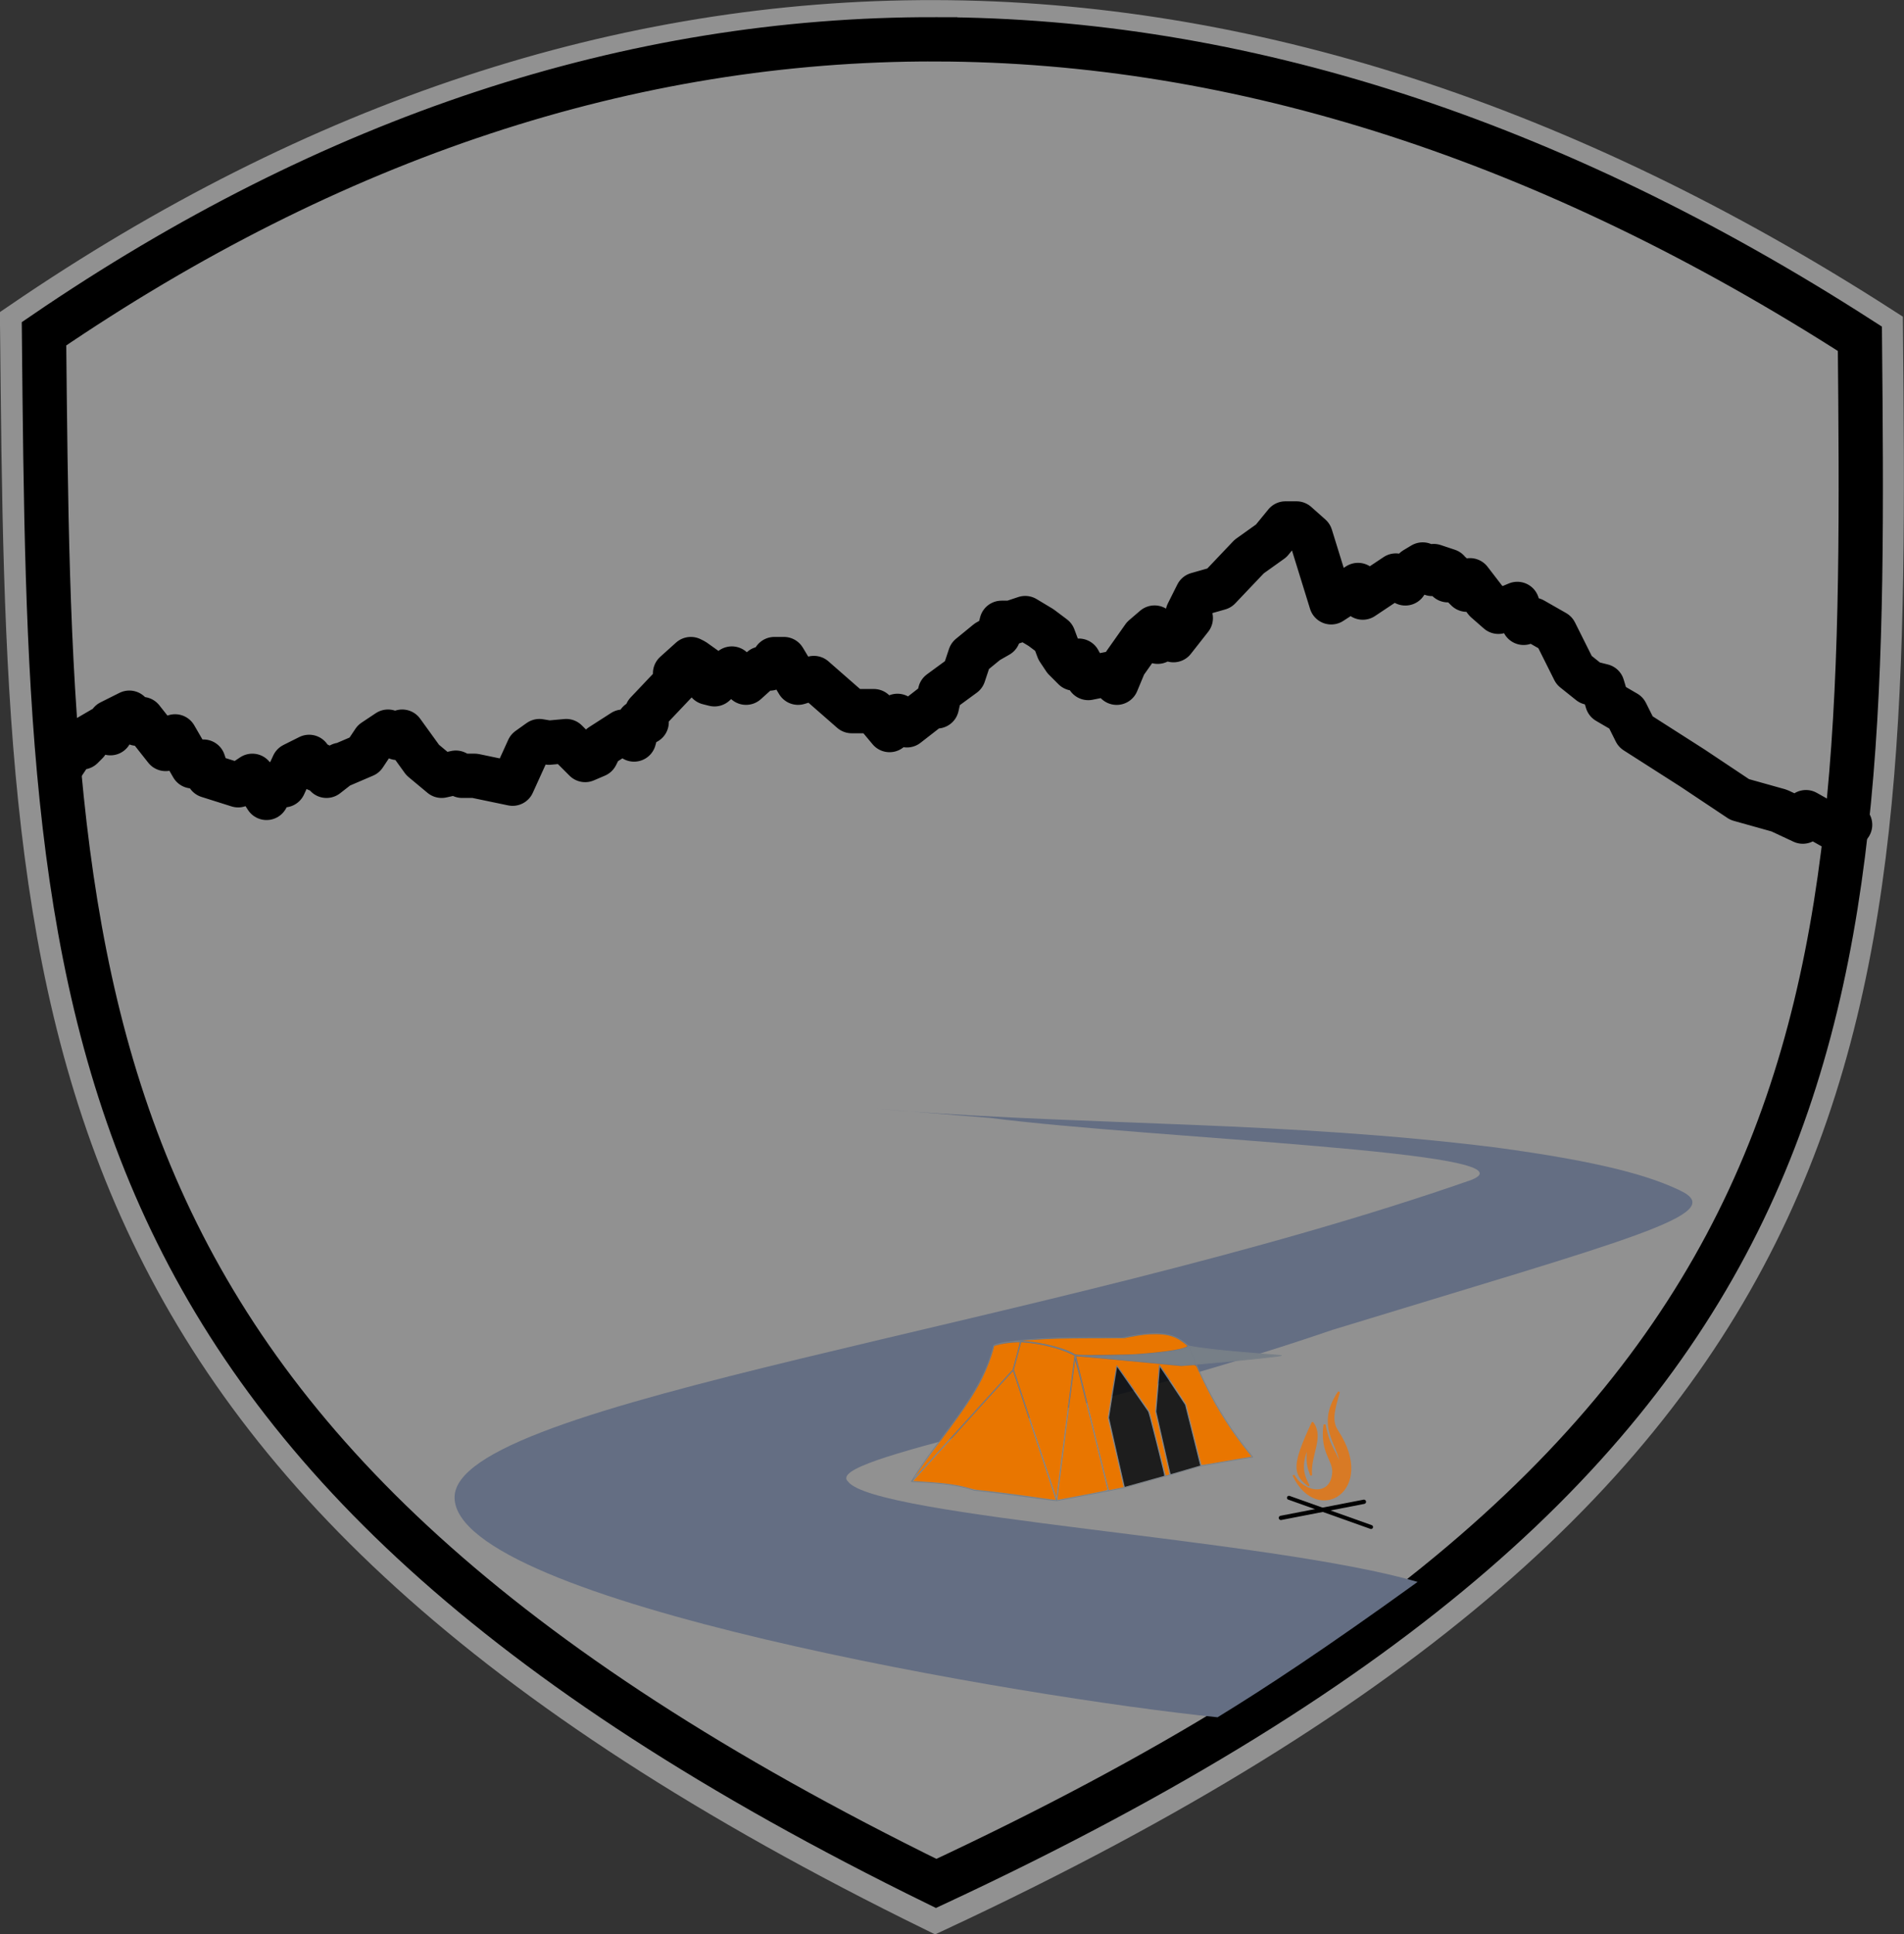 <?xml version="1.0" encoding="UTF-8" standalone="no"?>
<!-- Created with Inkscape (http://www.inkscape.org/) -->

<svg
   xmlns:dc="http://purl.org/dc/elements/1.1/"
   xmlns:cc="http://creativecommons.org/ns#"
   xmlns:rdf="http://www.w3.org/1999/02/22-rdf-syntax-ns#"
   xmlns:svg="http://www.w3.org/2000/svg"
   xmlns="http://www.w3.org/2000/svg"
   xmlns:sodipodi="http://sodipodi.sourceforge.net/DTD/sodipodi-0.dtd"
   xmlns:inkscape="http://www.inkscape.org/namespaces/inkscape"
   id="svg2985"
   version="1.1"
   inkscape:version="0.48.5 r10040"
   width="215.012"
   height="218.407"
   sodipodi:docname="nca.svg">
  <rect width="100%" height="100%" fill="#333333" stroke="none"/>
  <defs
     id="defs2989">
    <linearGradient
       id="linearGradient4233">
      <stop
         id="stop4235"
         offset="0"
         style="stop-color:#000000;stop-opacity:1" />
      <stop
         id="stop4237"
         offset="1"
         style="stop-color:#b71a1a;stop-opacity:1" />
    </linearGradient>
    <linearGradient
       id="linearGradient4217">
      <stop
         style="stop-color:#000000;stop-opacity:0.502"
         offset="0"
         id="stop4219" />
      <stop
         style="stop-color:#000000;stop-opacity:0"
         offset="1"
         id="stop4221" />
    </linearGradient>
  </defs>
  <sodipodi:namedview
     pagecolor="#ffffff"
     bordercolor="#666666"
     borderopacity="1"
     objecttolerance="10"
     gridtolerance="10"
     guidetolerance="10"
     inkscape:pageopacity="0"
     inkscape:pageshadow="2"
     inkscape:window-width="1600"
     inkscape:window-height="837"
     id="namedview2987"
     showgrid="false"
     inkscape:zoom="1.4142136"
     inkscape:cx="59.922638"
     inkscape:cy="90.063148"
     inkscape:window-x="-8"
     inkscape:window-y="-8"
     inkscape:window-maximized="1"
     inkscape:current-layer="layer1"
     fit-margin-top="0"
     fit-margin-left="0"
     fit-margin-right="0"
     fit-margin-bottom="0">
    <inkscape:grid
       type="xygrid"
       id="grid3068"
       empspacing="5"
       visible="true"
       enabled="true"
       snapvisiblegridlinesonly="true"
       originx="0.719px"
       originy="4.75px" />
  </sodipodi:namedview>
  <g
     inkscape:groupmode="layer"
     id="layer1"
     inkscape:label="Drawing"
     style="display:inline"
     transform="translate(0.719,-4.343)">
    <path
       inkscape:connector-curvature="0"
       style="fill:none;stroke:#ffffff;stroke-width:5.115;stroke-linecap:butt;stroke-linejoin:miter;stroke-miterlimit:4;stroke-opacity:0.459;stroke-dasharray:none;display:inline"
       d="M 104.811,6.91 C 69.636,6.838 35.12,18.197 1.838,40.925 2.618,118.639 2.606,169.793 104.907,219.921 212.324,169.793 212.332,118.636 211.62,41.501 175.815,18.483 139.986,6.982 104.811,6.91 z"
       id="path3035-1" />
    <path
       style="fill:#ffffff;fill-opacity:0.459;stroke:#000000;stroke-width:5;stroke-linecap:butt;stroke-linejoin:miter;stroke-miterlimit:4;stroke-opacity:1;stroke-dasharray:none;display:inline"
       d="M 104.906,8.781 C 70.523,8.711 36.783,19.814 4.25,42.031 5.012,117.996 5,168 105,217 210,168 210.008,117.994 209.312,42.594 c -35,-22.5 -70.023,-33.742 -104.406,-33.812 z"
       id="path3035"
       inkscape:connector-curvature="0" />
    <path
       style="fill:none;stroke:#000000;stroke-width:5;stroke-linecap:round;stroke-linejoin:round;stroke-miterlimit:4;stroke-opacity:1;stroke-dasharray:none"
       d="m 6.23,90.869 1.781,-2.672 0.534,0.534 0.534,-0.534 0,-0.534 2.137,-1.247 0.534,0.712 0,-1.247 2.137,-1.069 0.891,1.247 0.534,-0.534 2.672,3.384 0.712,-0.712 0.356,-0.712 1.959,3.384 1.247,-0.534 0.534,1.603 3.384,1.069 1.603,-1.069 1.603,2.494 0.891,-1.603 1.069,0.178 1.069,-2.316 1.781,-0.891 0.891,1.425 0.178,-0.534 0.891,1.247 1.603,-1.247 0.178,0 2.494,-1.069 1.069,-1.603 1.603,-1.069 1.069,0.712 0.534,-0.712 2.316,3.206 2.137,1.781 1.603,-0.356 0.712,0.356 1.425,0 4.275,0.891 1.781,-3.919 1.247,-0.891 1.069,0.178 1.959,-0.178 0.534,0.534 1.603,1.603 1.247,-0.534 0.534,-1.069 2.494,-1.603 1.247,0.891 0.534,-1.959 0.891,0 0,-1.069 3.206,-3.384 0,-1.069 1.781,-1.603 0.356,0.178 1.247,0.891 0.356,1.603 0.712,0.178 1.959,-1.781 1.603,1.603 1.781,-1.603 0.891,0 0.534,-1.069 1.069,0 1.603,2.672 1.781,-0.534 4.275,3.741 2.494,0 1.781,2.137 0.891,-1.603 1.069,1.069 3.206,-2.494 0.178,0.356 0.356,-1.603 2.672,-1.959 0.712,-2.137 1.959,-1.603 1.247,-0.712 0.356,-1.425 1.069,0 1.603,-0.534 1.781,1.069 1.425,1.069 0.534,1.425 0.712,1.069 1.069,1.069 0.534,-0.891 1.069,1.959 2.672,-0.534 0.534,1.069 0.891,-2.137 2.137,-3.028 1.247,-1.069 0.356,1.603 1.603,-1.247 0.178,1.069 1.959,-2.494 -0.356,-0.534 1.069,-2.137 2.494,-0.712 3.384,-3.562 2.494,-1.781 1.603,-1.959 1.247,0 1.603,1.425 2.316,7.481 3.028,-1.959 0.534,1.425 3.741,-2.494 1.069,0.891 1.069,-1.603 0.891,-0.534 1.069,1.069 0.178,-0.891 1.603,0.534 0,1.069 0.356,-0.712 1.781,1.781 0.356,-1.069 1.781,2.316 1.425,1.247 2.137,-0.891 0.712,2.137 1.069,-0.356 2.494,1.425 2.137,4.275 1.781,1.425 1.425,0.356 0.534,1.781 2.137,1.247 1.069,2.137 6.412,4.097 5.344,3.562 4.453,1.247 2.672,1.247 0.356,-1.069 2.85,1.603 2.137,-0.178"
       id="path3955"
       inkscape:connector-curvature="0" />
    <path
       style="fill:#646e83;fill-opacity:1;stroke:none"
       d="m 111.128,130.57 c 18.111,2.329 62.144,3.826 54.333,6.988 -48.189,16.849 -115.055,24.891 -114.847,35.906 0.204,11.765 64.645,22.592 86.161,24.776 5.348,-3.28 12.012,-7.649 22.592,-15.285 -16.676,-4.87 -61.391,-7.299 -64.328,-11.338 -2.827,-2.678 25.898,-7.235 54.698,-17.114 33.536,-10.264 44.878,-13.068 39.309,-15.723 -3.357,-1.631 -8.813,-3.261 -20.965,-4.892 -23.595,-2.922 -44.492,-2.446 -66.825,-4.106 l -3.494,-0.292"
       id="path3959"
       inkscape:connector-curvature="0"
       sodipodi:nodetypes="ccccccccccc" />
    <g
       id="g4056"
       transform="matrix(1.706,0,0,1.706,131.067,-155.909)">
      <g
         id="g4042">
        <g
           id="g4116"
           transform="matrix(0.156,0,0,0.156,16.622,140.388)">
          <g
             id="g4099">
            <g
               id="g4083">
              <path
                 sodipodi:nodetypes="ccccccccccccccccccccccccccccccccccccccc"
                 inkscape:connector-curvature="0"
                 id="path3895"
                 d="m -215.007,330.766 c 9.114,0.499 18.723,0.858 26.661,3.708 4.445,-0.013 34.985,4.419 34.985,4.419 -4.101,-0.321 -20.276,-2.898 -34.983,-4.416 -10.093,-3.597 -26.34,-3.498 -26.565,-3.666 l 43.132,-47.46 3.187,-11.924 -3.194,11.916 18.42,55.55 7.803,-61.672 14.161,57.44 -21.894,4.216 21.955,-4.175 6.682,-1.352 17.383,-4.871 -17.384,4.872 -6.77,-29.645 3.573,-22.145 13.775,19.8 6.805,27.113 2.069,-0.523 -6.113,-26.838 1.625,-19.665 11.065,16.705 6.491,25.995 -13.073,3.802 13.075,-3.802 c 0,0 16.141,-2.959 21.951,-3.759 -18.121,-21.777 -24.626,-41.379 -27.198,-47.167 -1.168,2.748 -30.663,5.099 -48.203,3.951 -6.868,-3.66 -22.86,-8.146 -34.461,-4.119 11.969,-4.483 54.429,-3.205 54.429,-3.205 17.064,-3.703 22.392,-1.746 28.234,3.383 11.426,2.198 34.2,3.5 39.339,4.083 -5.779,1.184 -41.933,4.227 -41.933,4.227 l -45.637,-4.308 c -1.576,-2.182 -22.469,-8.954 -34.411,-4.278 -5.225,22.029 -23.322,38.541 -34.983,57.811 z"
                 style="fill:#000000;fill-opacity:0;stroke:#777f87;stroke-width:0.313;stroke-linecap:round;stroke-linejoin:round;stroke-miterlimit:4;stroke-opacity:1;stroke-dasharray:none" />
              <g
                 id="g4030">
                <path
                   style="fill:#777f87;fill-opacity:1;stroke:#777f87;stroke-width:0.25;stroke-miterlimit:4;stroke-opacity:1;stroke-dasharray:none"
                   d="m -94.153,280.508 c -0.081,-0.182 -0.461,-1.099 -0.846,-2.037 -0.385,-0.938 -1.003,-2.436 -1.375,-3.329 -0.371,-0.893 -0.669,-1.631 -0.66,-1.639 0.008,-0.008 0.407,0.055 0.886,0.141 5.804,1.039 14.458,1.946 31.309,3.28 2.647,0.21 4.894,0.401 4.993,0.426 0.226,0.057 -0.412,0.147 -4.055,0.572 -5.303,0.619 -13.288,1.405 -23.781,2.341 -3.283,0.293 -6.048,0.542 -6.146,0.554 -0.161,0.02 -0.191,-0.009 -0.324,-0.31 l 0,0 z"
                   id="path3984"
                   inkscape:connector-curvature="0" />
                <path
                   style="fill:#777f87;fill-opacity:1;stroke:#777f87;stroke-width:0.25;stroke-miterlimit:4;stroke-opacity:1;stroke-dasharray:none"
                   d="m -59.679,277.42 c 0.007,-0.01 0.007,-0.011 -3.03e-4,-0.057 -0.004,-0.026 -0.007,-0.047 -0.006,-0.048 0.002,-0.002 0.408,0.034 0.456,0.04 0.02,0.002 0.014,0.004 -0.074,0.018 -0.053,0.008 -0.155,0.024 -0.229,0.035 -0.073,0.011 -0.138,0.021 -0.144,0.021 l -0.011,0.002 0.007,-0.01 0,0 z"
                   id="path3986"
                   inkscape:connector-curvature="0" />
                <path
                   style="fill:#777f87;fill-opacity:1;stroke:#777f87;stroke-width:0.25;stroke-miterlimit:4;stroke-opacity:1;stroke-dasharray:none"
                   d="m -119.553,279.516 c -10.744,-1.016 -19.603,-1.854 -19.689,-1.863 -0.085,-0.008 1.675,-0.018 3.911,-0.021 10.194,-0.014 20.419,-0.621 28.496,-1.693 4.994,-0.663 8.208,-1.436 9.265,-2.228 l 0.152,-0.114 0.273,0.652 c 0.15,0.358 0.725,1.755 1.277,3.104 0.552,1.349 1.104,2.687 1.227,2.974 0.122,0.286 0.214,0.529 0.204,0.54 -0.01,0.01 -1.191,0.118 -2.624,0.24 -1.433,0.122 -2.685,0.229 -2.782,0.239 -0.097,0.01 -8.967,-0.814 -19.711,-1.83 z"
                   id="path3990"
                   inkscape:connector-curvature="0" />
                <path
                   style="fill:#777f87;fill-opacity:1;stroke:#777f87;stroke-width:0.25;stroke-miterlimit:4;stroke-opacity:1;stroke-dasharray:none"
                   d="m -139.838,277.62 c -0.308,-0.029 -0.558,-0.054 -0.556,-0.054 0.002,-6.6e-4 0.223,0.004 0.491,0.011 0.268,0.007 0.512,0.012 0.543,0.012 0.03,10e-6 0.064,10e-4 0.075,0.003 l 0.021,0.002 -0.002,0.026 c -0.004,0.039 -0.006,0.055 -0.009,0.055 -0.001,-2.5e-4 -0.254,-0.024 -0.562,-0.054 l 0,0 z"
                   id="path3992"
                   inkscape:connector-curvature="0" />
                <path
                   style="fill:#e97600;fill-opacity:1;stroke:none"
                   d="m -131.241,334.204 c -0.277,-0.817 -13.933,-56.536 -13.871,-56.595 0.043,-0.041 10.101,0.879 22.351,2.045 l 22.274,2.119 2.563,-0.194 c 4.055,-0.307 3.487,-0.568 4.682,2.151 0.566,1.288 1.958,4.212 3.092,6.497 5.055,10.18 10.907,19.325 18.101,28.284 l 1.348,1.679 -0.751,0.131 c -0.413,0.072 -2.939,0.493 -5.613,0.934 -2.674,0.441 -7.08,1.203 -9.791,1.691 -2.712,0.489 -4.987,0.824 -5.058,0.745 -0.07,-0.079 -1.56,-5.888 -3.31,-12.908 l -3.183,-12.765 -5.548,-8.401 c -4.797,-7.263 -5.999,-8.925 -5.988,-8.275 10e-4,0.073 -0.366,4.555 -0.816,9.96 l -0.818,9.828 3.032,13.309 c 1.668,7.32 3.009,13.326 2.981,13.348 -0.028,0.021 -0.381,0.12 -0.786,0.219 l -0.735,0.18 -2.699,-10.805 c -1.484,-5.943 -3.025,-12.038 -3.425,-13.545 l -0.726,-2.74 -6.86,-9.855 c -3.773,-5.42 -6.956,-9.855 -7.073,-9.855 -0.145,0 -0.789,3.57 -2.015,11.181 l -1.802,11.181 3.352,14.662 c 1.844,8.064 3.328,14.687 3.298,14.716 -0.03,0.03 -1.241,0.292 -2.691,0.582 -1.451,0.291 -2.818,0.571 -3.039,0.624 -0.241,0.057 -0.432,0.005 -0.478,-0.13 z"
                   id="path4014"
                   inkscape:connector-curvature="0" />
                <path
                   style="fill:#e97600;fill-opacity:1;stroke:none"
                   d="m -152.995,337.911 c 0.054,-0.316 1.73,-13.541 3.725,-29.389 1.995,-15.848 3.673,-29.013 3.729,-29.257 0.066,-0.285 2.516,9.338 6.886,27.047 3.731,15.119 6.805,27.64 6.832,27.826 0.044,0.309 -0.803,0.501 -10.293,2.335 -5.688,1.099 -10.484,2.001 -10.659,2.005 -0.261,0.006 -0.3,-0.094 -0.22,-0.567 z"
                   id="path4020"
                   inkscape:connector-curvature="0" />
                <path
                   style="fill:#e97600;fill-opacity:1;stroke:none"
                   d="m -143.885,276.99 c -1.422,-0.093 -1.794,-0.185 -2.424,-0.595 -3.09,-2.009 -12.36,-4.452 -19.311,-5.089 -1.821,-0.167 -2.774,-0.349 -1.827,-0.349 0.199,0 1.942,-0.118 3.874,-0.261 6.919,-0.515 12.902,-0.679 25.787,-0.708 l 13.081,-0.03 2.828,-0.555 c 4.27,-0.839 7.059,-1.145 10.43,-1.146 4.231,-10e-4 7.211,0.674 9.881,2.239 1.143,0.67 3.642,2.577 3.642,2.78 0,0.093 -0.341,0.316 -0.758,0.495 -2.577,1.105 -10.402,2.206 -20.897,2.941 -4.269,0.299 -21.07,0.492 -24.307,0.279 z"
                   id="path4022"
                   inkscape:connector-curvature="0" />
                <path
                   style="fill:#e97600;fill-opacity:1;stroke:none"
                   d="m -162.52,310.46 -8.991,-27.123 1.55,-5.814 1.55,-5.814 1.17,0.074 c 6.743,0.429 14.72,2.39 20.052,4.93 l 1.381,0.658 -0.099,0.638 c -0.054,0.351 -1.772,13.878 -3.816,30.06 -2.044,16.182 -3.737,29.443 -3.762,29.468 -0.025,0.025 -4.091,-12.16 -9.036,-27.077 l 0,0 z"
                   id="path4024"
                   inkscape:connector-curvature="0" />
                <path
                   style="fill:#e97600;fill-opacity:1;stroke:none"
                   d="m -212.999,328.183 c -0.014,-0.366 5.678,-8.425 10.133,-14.348 10.157,-13.505 14.444,-19.934 17.928,-26.888 1.876,-3.745 3.888,-9.004 4.746,-12.409 l 0.323,-1.28 0.978,-0.287 c 1.97,-0.578 4.225,-0.952 6.947,-1.153 1.533,-0.113 2.833,-0.16 2.889,-0.104 0.056,0.056 -0.602,2.686 -1.462,5.845 l -1.563,5.743 -19.899,21.891 c -10.944,12.04 -20.15,22.17 -20.457,22.51 -0.307,0.34 -0.56,0.556 -0.563,0.48 l 0,0 z"
                   id="path4026"
                   inkscape:connector-curvature="0" />
                <path
                   style="fill:#e97600;fill-opacity:1;stroke:none"
                   d="m -161.032,337.589 c -10.517,-1.518 -21.328,-2.883 -25.809,-3.26 -0.729,-0.061 -2.002,-0.314 -2.828,-0.562 -5.336,-1.6 -10.756,-2.393 -20.215,-2.961 -2.319,-0.139 -4.241,-0.278 -4.27,-0.308 -0.029,-0.03 9.465,-10.532 21.099,-23.337 l 21.152,-23.282 9.057,27.259 c 4.981,14.993 9.058,27.279 9.06,27.304 0.01,0.141 -1.977,-0.093 -7.245,-0.853 z"
                   id="path4028"
                   inkscape:connector-curvature="0" />
              </g>
              <path
                 transform="translate(-117.733,21.213)"
                 inkscape:connector-curvature="0"
                 id="path4079"
                 d="m -6.904,311.222 c -0.07,-0.327 -1.566,-6.883 -3.323,-14.57 -1.757,-7.687 -3.196,-14.071 -3.197,-14.188 -0.001,-0.116 0.77,-5.001 1.714,-10.856 l 1.716,-10.645 0.33,0.457 c 0.181,0.252 3.047,4.367 6.368,9.145 3.321,4.778 6.197,8.912 6.392,9.188 0.303,0.427 0.843,2.447 3.721,13.914 2.315,9.222 3.321,13.431 3.22,13.469 -0.251,0.095 -16.642,4.679 -16.73,4.679 -0.046,3e-5 -0.141,-0.267 -0.211,-0.594 z"
                 style="opacity:0.8;fill:#000000;fill-opacity:1;stroke:none" />
              <path
                 transform="translate(-117.733,21.213)"
                 inkscape:connector-curvature="0"
                 id="path4081"
                 d="m 12.622,306.104 c -0.049,-0.193 -1.415,-6.172 -3.036,-13.288 l -2.947,-12.937 0.775,-9.313 c 0.426,-5.122 0.778,-9.389 0.782,-9.482 0.004,-0.093 2.407,3.451 5.34,7.875 l 5.334,8.044 3.221,12.873 c 1.771,7.08 3.21,12.883 3.198,12.895 -0.013,0.013 -2.751,0.816 -6.086,1.786 -3.334,0.97 -6.159,1.794 -6.277,1.83 -0.157,0.049 -0.238,-0.027 -0.303,-0.284 z"
                 style="opacity:0.8;fill:#000000;fill-opacity:1;stroke:none" />
            </g>
          </g>
        </g>
      </g>
    </g>
    <g
       id="g4199"
       transform="matrix(2.293,0,0,2.293,-141.061,-219.724)">
      <g
         transform="translate(-1.688,-0.75)"
         id="g4168">
        <path
           style="fill:none;stroke:#000000;stroke-width:0.195;stroke-linecap:round;stroke-linejoin:round;stroke-miterlimit:4;stroke-opacity:1;stroke-dasharray:none"
           d="m 130.415,173.659 -4.044,-1.439"
           id="path4164"
           inkscape:connector-curvature="0" />
        <path
           style="fill:none;stroke:#000000;stroke-width:0.211;stroke-linecap:round;stroke-linejoin:miter;stroke-miterlimit:4;stroke-opacity:1;stroke-dasharray:none"
           d="m 130.063,172.417 -4.088,0.793"
           id="path4166"
           inkscape:connector-curvature="0" />
      </g>
      <g
         transform="translate(-31.885,-70.282)"
         id="g4195">
        <path
           style="fill:#d87a25;fill-opacity:1;stroke:#d87a25;stroke-width:0.1;stroke-linecap:round;stroke-linejoin:round;stroke-miterlimit:4;stroke-opacity:1;stroke-dasharray:none"
           d="m 157.527,241.132 c -0.734,-0.56 -0.762,-1.004 0.202,-3.067 0.533,0.705 -0.155,1.588 -0.073,2.549 -0.14,-0.395 -0.232,-0.592 -0.126,-1.488 -0.372,0.878 -0.357,1.379 -0.003,2.007 z"
           id="path4183"
           inkscape:connector-curvature="0"
           sodipodi:nodetypes="ccccc" />
        <path
           style="fill:#d87a25;fill-opacity:1;stroke:#d87a25;stroke-width:0.1;stroke-linecap:butt;stroke-linejoin:miter;stroke-miterlimit:4;stroke-opacity:1;stroke-dasharray:none"
           d="m 156.797,240.648 c 0.457,0.878 1.884,1.141 1.952,-0.156 0.032,-0.611 -0.617,-0.977 -0.429,-2.344 0.257,1.291 0.581,1.271 0.766,2.125 0.179,-1.004 -1.293,-1.904 -0.055,-3.734 -0.302,0.993 -0.39,1.462 -0.082,1.929 1.921,2.919 -0.983,4.656 -2.152,2.181 z"
           id="path4185"
           inkscape:connector-curvature="0"
           sodipodi:nodetypes="cscccscc" />
      </g>
    </g>
  </g>
</svg>

